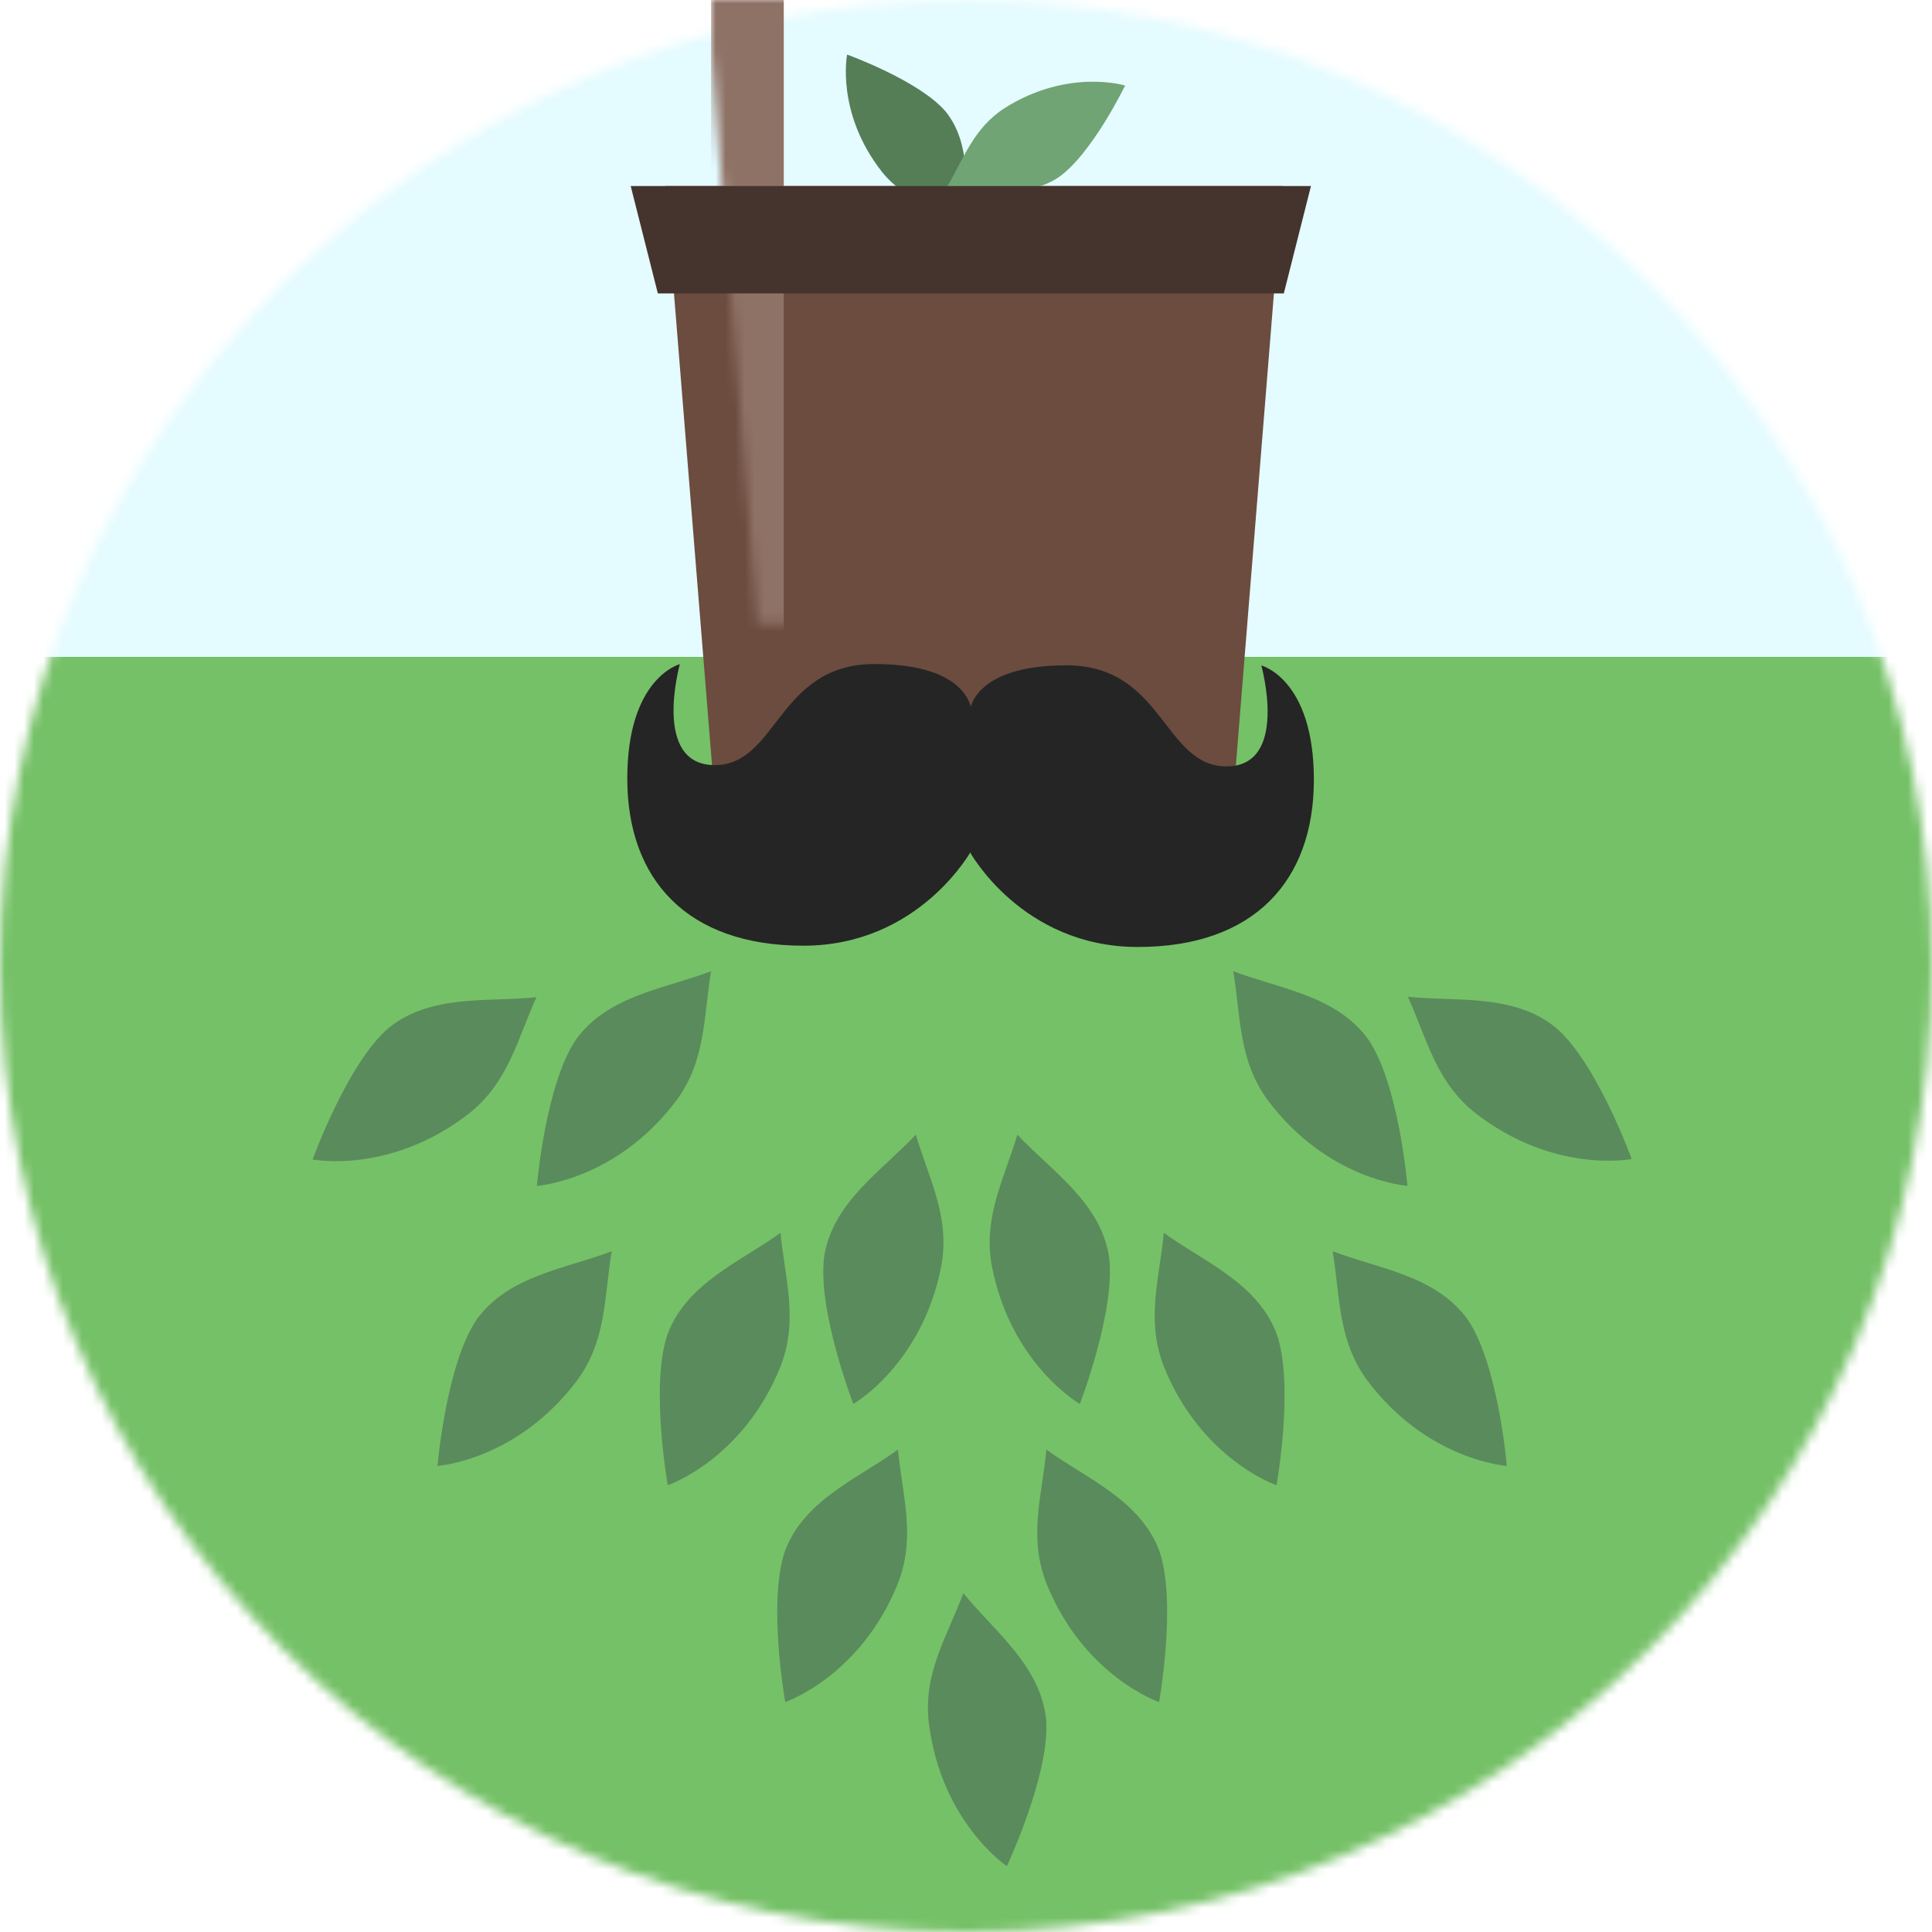 <?xml version="1.0" encoding="UTF-8" standalone="no"?>
<svg width="200px" height="200px" viewBox="0 0 200 200" version="1.1" xmlns="http://www.w3.org/2000/svg" xmlns:xlink="http://www.w3.org/1999/xlink" xmlns:sketch="http://www.bohemiancoding.com/sketch/ns">
    <!-- Generator: Sketch 3.1 (8751) - http://www.bohemiancoding.com/sketch -->
    <title>logo 2</title>
    <desc>Created with Sketch.</desc>
    <defs>
        <circle id="path-1" cx="100" cy="100" r="100"></circle>
        <path id="path-3" d="M4.789,64.719 L58.251,64.719 L63.47,0 L-0.43,0 L4.789,64.719 Z"></path>
    </defs>
    <g id="Page-1" stroke="none" stroke-width="1" fill="none" fill-rule="evenodd" sketch:type="MSPage">
        <g id="Rectangle-3-+-Rectangle-4-+-Group-+-Group-2-+-Group-+-Group-+-Group-2-+-Path-6-+-Path-7-+-Path-8" sketch:type="MSLayerGroup">
            <g id="Rectangle-3-+-Rectangle-4-+-Group-+-Group-2-+-Group">
                <mask id="mask-2" sketch:name="Mask" fill="white">
                    <use xlink:href="#path-1"></use>
                </mask>
                <use id="Mask" sketch:type="MSShapeGroup" xlink:href="#path-1"></use>
                <g mask="url(#mask-2)" id="Rectangle-3-+-Rectangle-4">
                    <g transform="translate(-50, -74)">
                        <g>
                            <rect id="Rectangle-3" fill="#75C167" sketch:type="MSShapeGroup" x="0" y="142" width="299" height="142"></rect>
                            <rect id="Rectangle-4" fill="#E4FBFF" sketch:type="MSShapeGroup" x="0" y="0" width="299" height="142"></rect>
                        </g>
                    </g>
                </g>
            </g>
        </g>
        <g id="Path-14-+-Path-15-+-Path-16" sketch:type="MSLayerGroup" transform="translate(31, 2)">
            <g id="Rectangle-3-+-Rectangle-4-+-Path-14-+-Path-15" transform="translate(34, 0)">
                <g id="Rectangle-3-+-Rectangle-4">
                    <path d="M9.092,81.978 L62.554,81.978 L67.773,17.258 L3.873,17.258 L9.092,81.978 Z" id="Rectangle-3" fill="#6B4C3E" sketch:type="MSShapeGroup"></path>
                    <g id="Rectangle-3" transform="translate(4.303, 17.258)">
                        <mask id="mask-4" sketch:name="Mask" fill="white">
                            <use xlink:href="#path-3"></use>
                        </mask>
                        <use id="Mask" sketch:type="MSShapeGroup" xlink:href="#path-3"></use>
                        <rect fill="#8F7266" sketch:type="MSShapeGroup" mask="url(#mask-4)" x="4.303" y="-19.416" width="7.53" height="102.472">
                            <g transform="translate(8.068, 31.82) rotate(-5) translate(-8.068, -31.82) "></g>
                        </rect>
                    </g>
                    <g id="Path-9" transform="translate(29.183, 12.397) scale(-1, 1) rotate(-285) translate(-29.183, -12.397) translate(21.849, 1.542)" fill="#557E57" sketch:type="MSShapeGroup">
                        <path d="M3.034,0.848 C2.686,4.459 1.632,7.605 3.034,11.216 C5.93,18.439 11.748,20.419 11.748,20.419 C11.748,20.419 13.143,12.619 11.748,8.658 C10.238,4.697 6.055,3.061 3.034,0.848 Z" id="Path-1" transform="translate(7.347, 10.634) rotate(-195) translate(-7.347, -10.634) "></path>
                    </g>
                    <g id="Path-10" transform="translate(41.934, 12.262) scale(-1, 1) rotate(-21) translate(-41.934, -12.262) translate(34.404, 1.476)" fill="#71A474" sketch:type="MSShapeGroup">
                        <path d="M3.034,0.848 C2.686,4.459 1.632,7.605 3.034,11.216 C5.93,18.439 11.748,20.419 11.748,20.419 C11.748,20.419 13.143,12.619 11.748,8.658 C10.238,4.697 6.055,3.061 3.034,0.848 Z" id="Path-1" transform="translate(7.347, 10.634) rotate(-195) translate(-7.347, -10.634) "></path>
                    </g>
                    <path d="M67.901,28.372 L70.71,17.258 L0.29,17.258 L3.099,28.372 L67.901,28.372 Z" id="Rectangle-4" fill="#44342D" sketch:type="MSShapeGroup"></path>
                </g>
                <g id="Path-14-+-Path-15" transform="translate(0, 66.876)" fill="#252525" sketch:type="MSShapeGroup">
                    <path d="M35.584,4.812 C35.584,4.812 35.544,-0.144 25.519,-0.133 C15.494,-0.122 15.514,10.327 8.986,10.327 C2.457,10.327 5.377,-0.122 5.377,-0.122 C5.377,-0.122 -0.064,1.263 -0.064,11.712 C-0.064,22.161 6.119,29.022 18.162,29.022 C30.206,29.022 35.584,19.131 35.584,19.131 L35.584,4.812 Z" id="Path-14"></path>
                    <path d="M71.012,4.946 C71.012,4.946 70.971,-0.011 60.947,1.74052528e-05 C50.922,0.011 50.942,10.46 44.413,10.46 C37.885,10.46 40.805,0.011 40.805,0.011 C40.805,0.011 35.364,1.396 35.364,11.845 C35.364,22.295 41.546,29.155 53.59,29.155 C65.634,29.155 71.012,19.264 71.012,19.264 L71.012,4.946 Z" id="Path-15" transform="translate(53.188, 14.577) scale(-1, 1) translate(-53.188, -14.577) "></path>
                </g>
            </g>
            <g id="Group-+-Group-2-+-Path-6-+-Path-7-+-Path-8" transform="translate(69.639, 143.5) rotate(-180) translate(-69.639, -143.5) translate(-0.5, 93)" fill="#5A8B5C" sketch:type="MSShapeGroup">
                <g id="Group" transform="translate(0, 16.833)">
                    <g id="Path-1" transform="translate(13.741, 67.806) rotate(-15) translate(-13.741, -67.806) translate(3.741, 53.306)">
                        <path d="M4.063,1.132 C3.596,5.954 2.185,10.154 4.063,14.977 C7.94,24.621 15.73,27.266 15.73,27.266 C15.73,27.266 17.596,16.849 15.73,11.561 C13.707,6.272 8.107,4.088 4.063,1.132 Z" transform="translate(9.837, 14.199) rotate(-195) translate(-9.837, -14.199) "></path>
                    </g>
                    <g id="Path-2" transform="translate(14.028, 24.315)">
                        <path d="M4.063,1.132 C3.596,5.954 2.185,10.154 4.063,14.977 C7.94,24.621 15.73,27.266 15.73,27.266 C15.73,27.266 17.596,16.849 15.73,11.561 C13.707,6.272 8.107,4.088 4.063,1.132 Z" id="Path-1" transform="translate(9.837, 14.199) rotate(-195) translate(-9.837, -14.199) "></path>
                    </g>
                    <g id="Path-3" transform="translate(24.315, 53.306)">
                        <path d="M4.063,1.132 C3.596,5.954 2.185,10.154 4.063,14.977 C7.94,24.621 15.73,27.266 15.73,27.266 C15.73,27.266 17.596,16.849 15.73,11.561 C13.707,6.272 8.107,4.088 4.063,1.132 Z" id="Path-1" transform="translate(9.837, 14.199) rotate(-195) translate(-9.837, -14.199) "></path>
                    </g>
                    <g id="Path-4" transform="translate(44.602, 38.815) rotate(-345) translate(-44.602, -38.815) translate(34.602, 24.315)">
                        <path d="M4.063,1.132 C3.596,5.954 2.185,10.154 4.063,14.977 C7.94,24.621 15.73,27.266 15.73,27.266 C15.73,27.266 17.596,16.849 15.73,11.561 C13.707,6.272 8.107,4.088 4.063,1.132 Z" id="Path-1" transform="translate(9.837, 14.199) rotate(-195) translate(-9.837, -14.199) "></path>
                    </g>
                    <g id="Path-5" transform="translate(56.759, 16.37) rotate(-345) translate(-56.759, -16.37) translate(46.759, 1.87)">
                        <path d="M4.063,1.132 C3.596,5.954 2.185,10.154 4.063,14.977 C7.94,24.621 15.73,27.266 15.73,27.266 C15.73,27.266 17.596,16.849 15.73,11.561 C13.707,6.272 8.107,4.088 4.063,1.132 Z" id="Path-1" transform="translate(9.837, 14.199) rotate(-195) translate(-9.837, -14.199) "></path>
                    </g>
                </g>
                <g id="Group-2" transform="translate(105.208, 58.917) scale(-1, 1) translate(-105.208, -58.917) translate(70.139, 16.833)">
                    <g id="Path-1" transform="translate(13.56, 67.801) rotate(-15) translate(-13.56, -67.801) translate(3.741, 53.306)">
                        <path d="M4.063,1.132 C3.596,5.954 2.185,10.154 4.063,14.977 C7.94,24.621 15.73,27.266 15.73,27.266 C15.73,27.266 17.596,16.849 15.73,11.561 C13.707,6.272 8.107,4.088 4.063,1.132 Z" transform="translate(9.837, 14.199) rotate(-195) translate(-9.837, -14.199) "></path>
                    </g>
                    <g id="Path-2" transform="translate(14.028, 24.315)">
                        <path d="M4.063,1.132 C3.596,5.954 2.185,10.154 4.063,14.977 C7.94,24.621 15.73,27.266 15.73,27.266 C15.73,27.266 17.596,16.849 15.73,11.561 C13.707,6.272 8.107,4.088 4.063,1.132 Z" id="Path-1" transform="translate(9.837, 14.199) rotate(-195) translate(-9.837, -14.199) "></path>
                    </g>
                    <g id="Path-3" transform="translate(24.315, 53.306)">
                        <path d="M4.063,1.132 C3.596,5.954 2.185,10.154 4.063,14.977 C7.94,24.621 15.73,27.266 15.73,27.266 C15.73,27.266 17.596,16.849 15.73,11.561 C13.707,6.272 8.107,4.088 4.063,1.132 Z" id="Path-1" transform="translate(9.837, 14.199) rotate(-195) translate(-9.837, -14.199) "></path>
                    </g>
                    <g id="Path-4" transform="translate(44.602, 38.815) rotate(-345) translate(-44.602, -38.815) translate(34.602, 24.315)">
                        <path d="M4.063,1.132 C3.596,5.954 2.185,10.154 4.063,14.977 C7.94,24.621 15.73,27.266 15.73,27.266 C15.73,27.266 17.596,16.849 15.73,11.561 C13.707,6.272 8.107,4.088 4.063,1.132 Z" id="Path-1" transform="translate(9.837, 14.199) rotate(-195) translate(-9.837, -14.199) "></path>
                    </g>
                    <g id="Path-5" transform="translate(56.759, 16.37) rotate(-345) translate(-56.759, -16.37) translate(46.759, 1.87)">
                        <path d="M4.063,1.132 C3.596,5.954 2.185,10.154 4.063,14.977 C7.94,24.621 15.73,27.266 15.73,27.266 C15.73,27.266 17.596,16.849 15.73,11.561 C13.707,6.272 8.107,4.088 4.063,1.132 Z" id="Path-1" transform="translate(9.837, 14.199) rotate(-195) translate(-9.837, -14.199) "></path>
                    </g>
                </g>
                <g id="Path-6-+-Path-7-+-Path-8" transform="translate(46.759, -0)">
                    <g id="Path-6" transform="translate(22.088, 17.306) rotate(-330) translate(-22.088, -17.306) translate(12.088, 2.806)">
                        <path d="M4.063,1.132 C3.596,5.954 2.185,10.154 4.063,14.977 C7.94,24.621 15.73,27.266 15.73,27.266 C15.73,27.266 17.596,16.849 15.73,11.561 C13.707,6.272 8.107,4.088 4.063,1.132 Z" id="Path-1" transform="translate(9.837, 14.199) rotate(-195) translate(-9.837, -14.199) "></path>
                    </g>
                    <g id="Path-7" transform="translate(15.542, 64.96) rotate(-334) translate(-15.542, -64.96) translate(5.542, 50.46)">
                        <path d="M4.063,1.132 C3.596,5.954 2.185,10.154 4.063,14.977 C7.94,24.621 15.73,27.266 15.73,27.266 C15.73,27.266 17.596,16.849 15.73,11.561 C13.707,6.272 8.107,4.088 4.063,1.132 Z" id="Path-1" transform="translate(9.837, 14.199) rotate(-195) translate(-9.837, -14.199) "></path>
                    </g>
                    <g id="Path-8" transform="translate(32.375, 64.96) scale(-1, 1) rotate(-334) translate(-32.375, -64.96) translate(22.375, 50.46)">
                        <path d="M4.063,1.132 C3.596,5.954 2.185,10.154 4.063,14.977 C7.94,24.621 15.73,27.266 15.73,27.266 C15.73,27.266 17.596,16.849 15.73,11.561 C13.707,6.272 8.107,4.088 4.063,1.132 Z" id="Path-1" transform="translate(9.837, 14.199) rotate(-195) translate(-9.837, -14.199) "></path>
                    </g>
                </g>
            </g>
        </g>
    </g>
</svg>